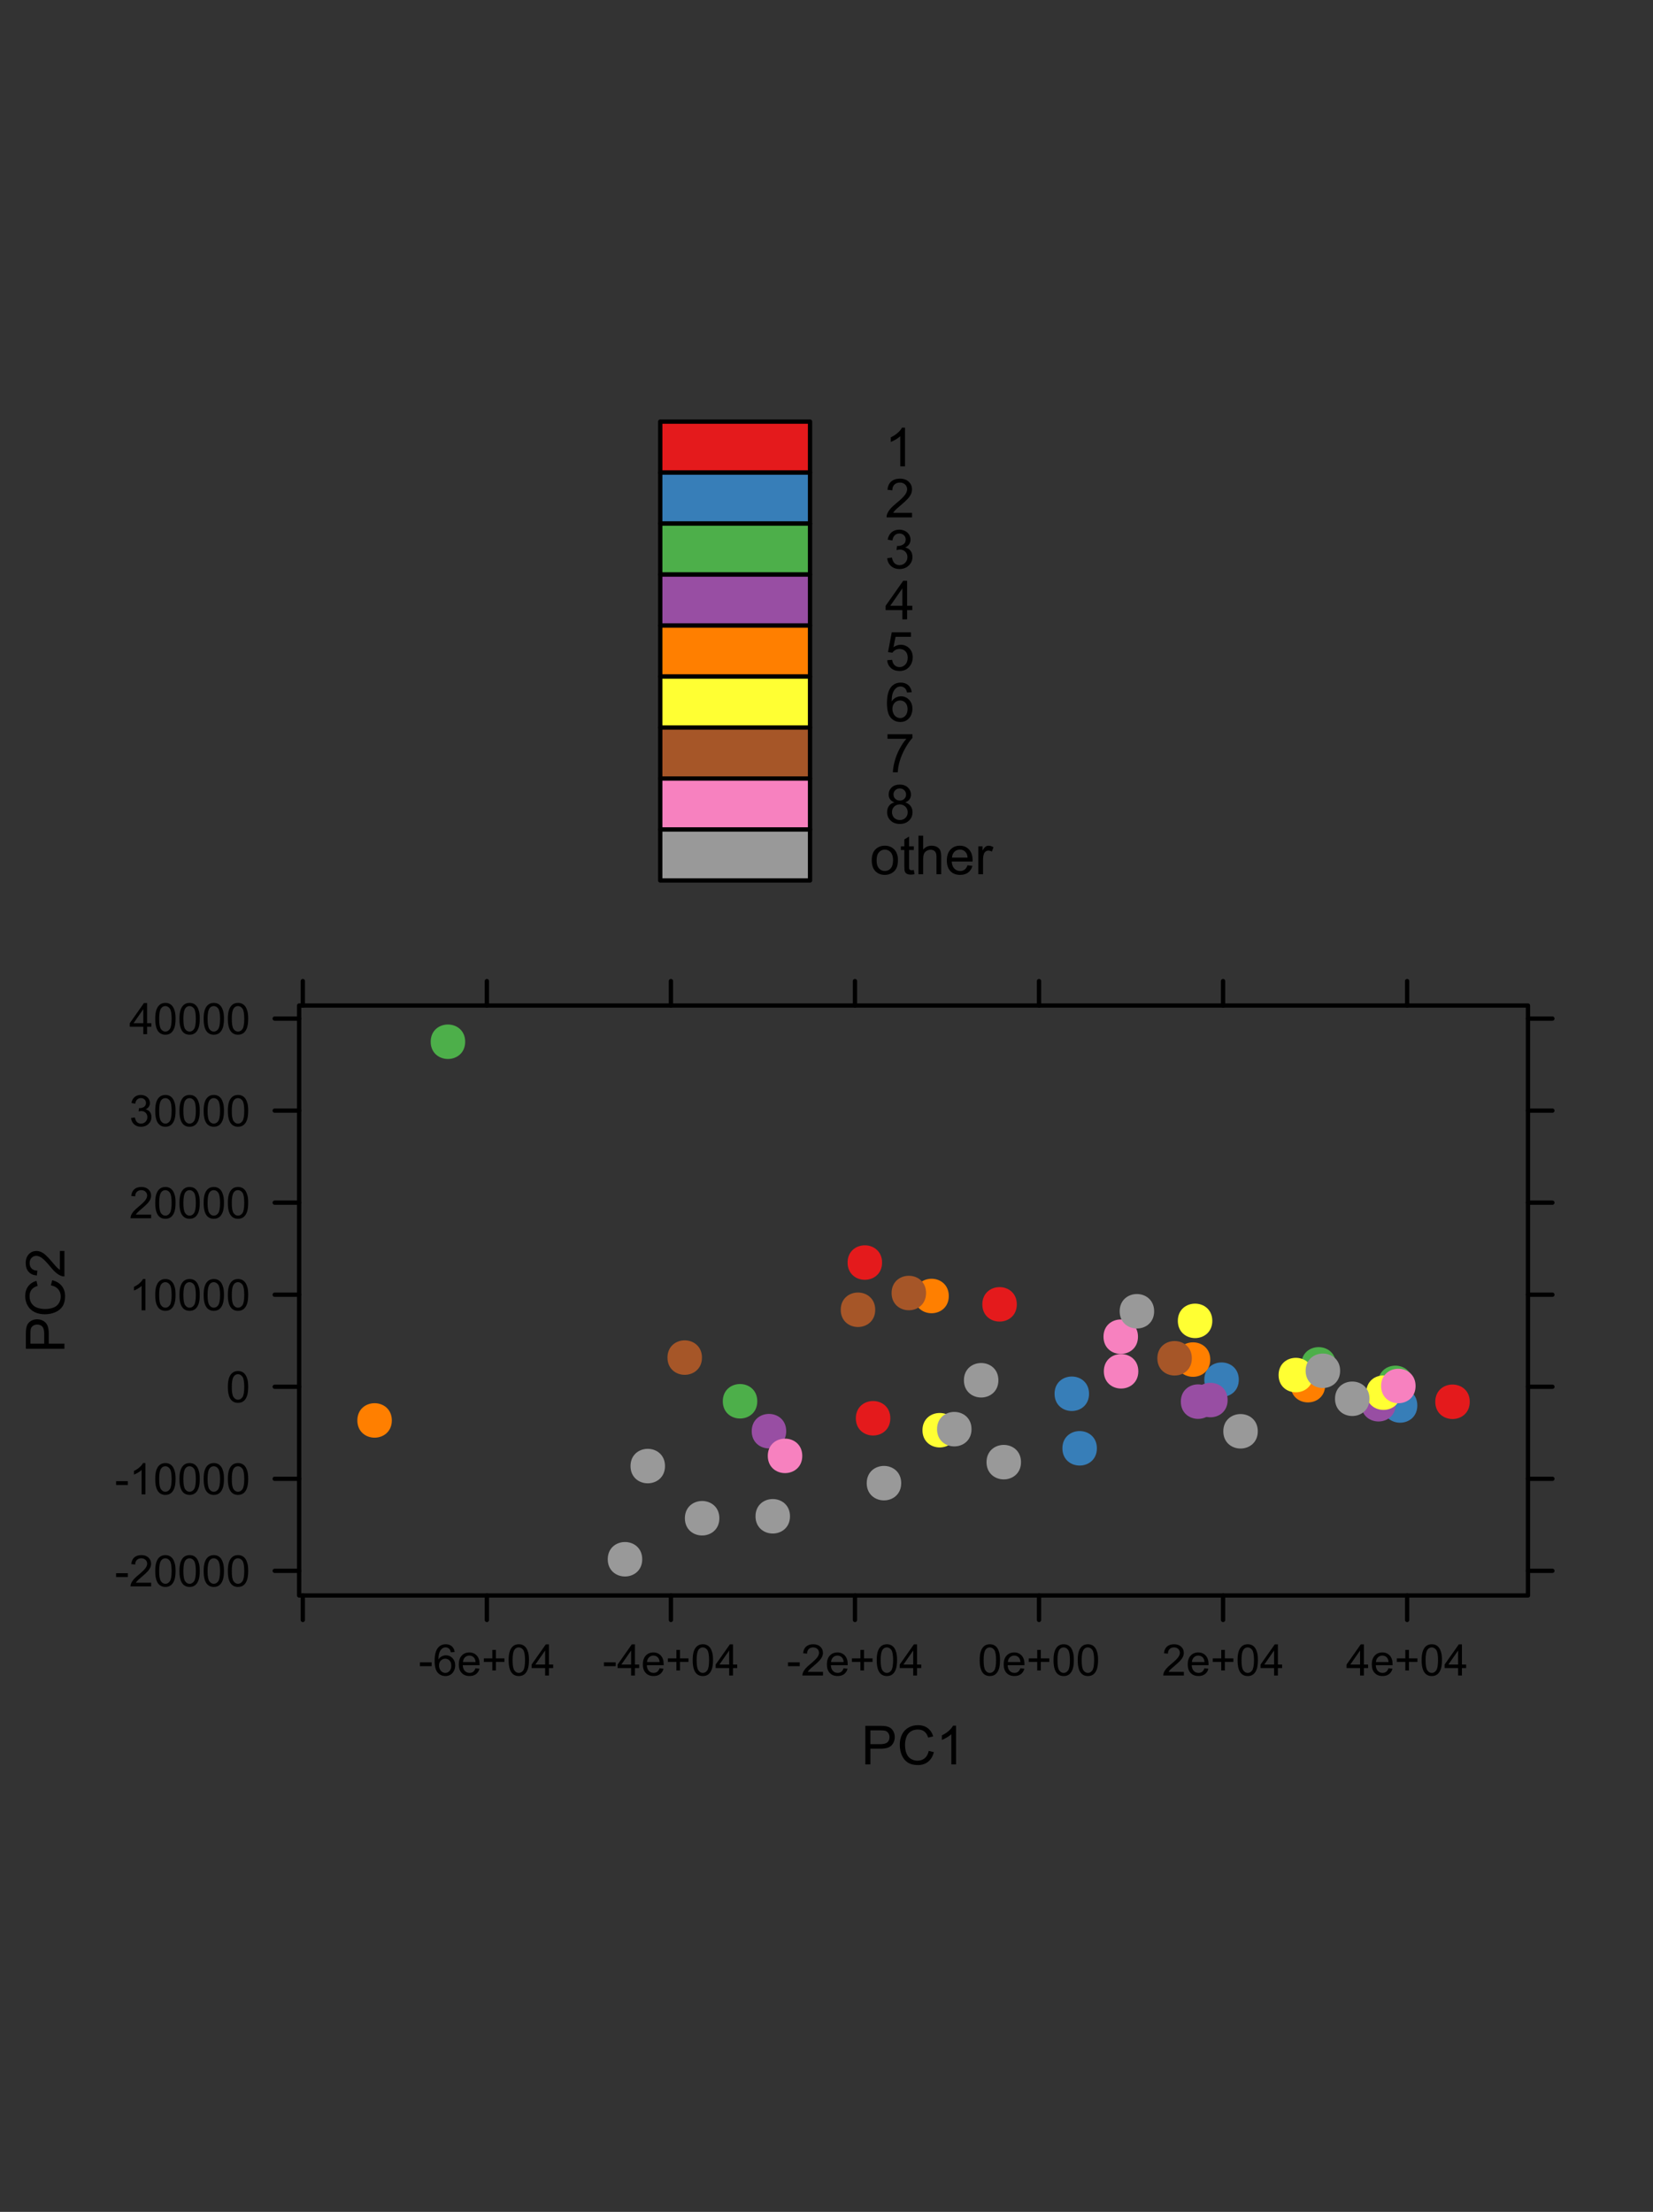 <?xml version="1.0" encoding="UTF-8"?>
<svg xmlns="http://www.w3.org/2000/svg" xmlns:xlink="http://www.w3.org/1999/xlink" width="383.519pt" height="513.119pt" viewBox="0 0 383.519 513.119" version="1.1" id="Fig:pca"><rect x="0" y="0" width="383.519" height="513.119" fill="#333333" stroke="none"/><defs><g><symbol overflow="visible" id="pca-glyph0-0"><path style="stroke:none;" d=""/></symbol><symbol overflow="visible" id="pca-glyph0-1"><path style="stroke:none;" d="M 4.656 0 L 3.559 0 L 3.559 -7 C 3.289 -6.746 2.941 -6.492 2.516 -6.242 C 2.086 -5.988 1.703 -5.801 1.359 -5.676 L 1.359 -6.738 C 1.973 -7.027 2.508 -7.375 2.973 -7.789 C 3.43 -8.195 3.758 -8.594 3.949 -8.984 L 4.656 -8.984 Z M 4.656 0 "/></symbol><symbol overflow="visible" id="pca-glyph0-2"><path style="stroke:none;" d="M 6.293 -1.055 L 6.293 0 L 0.379 0 C 0.367 -0.266 0.41 -0.52 0.508 -0.762 C 0.656 -1.164 0.898 -1.559 1.23 -1.953 C 1.559 -2.34 2.035 -2.793 2.668 -3.309 C 3.637 -4.102 4.293 -4.734 4.637 -5.203 C 4.977 -5.668 5.148 -6.105 5.152 -6.523 C 5.148 -6.957 4.992 -7.324 4.684 -7.625 C 4.371 -7.922 3.969 -8.074 3.469 -8.074 C 2.938 -8.074 2.512 -7.914 2.195 -7.598 C 1.879 -7.277 1.719 -6.84 1.715 -6.281 L 0.586 -6.398 C 0.664 -7.238 0.953 -7.879 1.457 -8.32 C 1.961 -8.762 2.641 -8.98 3.492 -8.984 C 4.348 -8.98 5.023 -8.742 5.527 -8.27 C 6.027 -7.789 6.281 -7.199 6.281 -6.5 C 6.281 -6.141 6.207 -5.789 6.059 -5.445 C 5.91 -5.094 5.664 -4.73 5.328 -4.352 C 4.984 -3.965 4.422 -3.441 3.637 -2.777 C 2.977 -2.223 2.555 -1.844 2.367 -1.648 C 2.18 -1.449 2.023 -1.254 1.906 -1.055 Z M 6.293 -1.055 "/></symbol><symbol overflow="visible" id="pca-glyph0-3"><path style="stroke:none;" d="M 0.523 -2.363 L 1.625 -2.508 C 1.746 -1.883 1.961 -1.434 2.266 -1.16 C 2.566 -0.887 2.938 -0.75 3.375 -0.75 C 3.891 -0.75 4.324 -0.926 4.684 -1.285 C 5.035 -1.641 5.215 -2.086 5.219 -2.617 C 5.215 -3.121 5.051 -3.539 4.723 -3.867 C 4.395 -4.195 3.977 -4.359 3.469 -4.359 C 3.258 -4.359 2.996 -4.316 2.691 -4.234 L 2.812 -5.199 C 2.883 -5.188 2.941 -5.184 2.992 -5.188 C 3.457 -5.184 3.879 -5.309 4.254 -5.555 C 4.629 -5.797 4.816 -6.172 4.816 -6.684 C 4.816 -7.086 4.68 -7.418 4.406 -7.684 C 4.133 -7.945 3.781 -8.078 3.352 -8.082 C 2.922 -8.078 2.562 -7.945 2.281 -7.676 C 1.992 -7.406 1.812 -7.004 1.734 -6.469 L 0.633 -6.664 C 0.766 -7.398 1.07 -7.969 1.551 -8.375 C 2.023 -8.777 2.617 -8.98 3.328 -8.984 C 3.812 -8.98 4.262 -8.875 4.676 -8.668 C 5.086 -8.457 5.398 -8.172 5.617 -7.812 C 5.832 -7.445 5.941 -7.062 5.945 -6.66 C 5.941 -6.27 5.836 -5.918 5.633 -5.602 C 5.422 -5.281 5.117 -5.027 4.711 -4.848 C 5.238 -4.723 5.648 -4.469 5.941 -4.086 C 6.234 -3.695 6.379 -3.215 6.383 -2.645 C 6.379 -1.859 6.094 -1.199 5.527 -0.656 C 4.957 -0.113 4.238 0.156 3.367 0.16 C 2.582 0.156 1.93 -0.074 1.41 -0.543 C 0.891 -1.008 0.594 -1.613 0.523 -2.363 Z M 0.523 -2.363 "/></symbol><symbol overflow="visible" id="pca-glyph0-4"><path style="stroke:none;" d="M 4.039 0 L 4.039 -2.141 L 0.16 -2.141 L 0.16 -3.148 L 4.242 -8.949 L 5.141 -8.949 L 5.141 -3.148 L 6.348 -3.148 L 6.348 -2.141 L 5.141 -2.141 L 5.141 0 Z M 4.039 -3.148 L 4.039 -7.184 L 1.238 -3.148 Z M 4.039 -3.148 "/></symbol><symbol overflow="visible" id="pca-glyph0-5"><path style="stroke:none;" d="M 0.52 -2.344 L 1.672 -2.441 C 1.754 -1.875 1.953 -1.453 2.266 -1.172 C 2.574 -0.891 2.949 -0.75 3.395 -0.75 C 3.918 -0.75 4.367 -0.949 4.734 -1.348 C 5.102 -1.746 5.285 -2.273 5.285 -2.938 C 5.285 -3.559 5.109 -4.055 4.758 -4.418 C 4.406 -4.777 3.945 -4.957 3.375 -4.961 C 3.02 -4.957 2.699 -4.875 2.414 -4.719 C 2.129 -4.555 1.906 -4.348 1.746 -4.094 L 0.715 -4.23 L 1.582 -8.824 L 6.031 -8.824 L 6.031 -7.777 L 2.461 -7.777 L 1.977 -5.371 C 2.508 -5.742 3.074 -5.93 3.668 -5.934 C 4.449 -5.93 5.105 -5.66 5.645 -5.121 C 6.18 -4.578 6.449 -3.883 6.453 -3.035 C 6.449 -2.223 6.215 -1.52 5.742 -0.934 C 5.168 -0.207 4.383 0.152 3.395 0.152 C 2.574 0.152 1.91 -0.074 1.398 -0.531 C 0.883 -0.984 0.59 -1.59 0.52 -2.344 Z M 0.52 -2.344 "/></symbol><symbol overflow="visible" id="pca-glyph0-6"><path style="stroke:none;" d="M 6.219 -6.758 L 5.125 -6.672 C 5.027 -7.098 4.891 -7.41 4.711 -7.609 C 4.414 -7.922 4.047 -8.078 3.613 -8.082 C 3.262 -8.078 2.953 -7.98 2.691 -7.789 C 2.34 -7.531 2.066 -7.164 1.871 -6.684 C 1.668 -6.195 1.566 -5.504 1.562 -4.613 C 1.824 -5.012 2.148 -5.312 2.531 -5.512 C 2.914 -5.703 3.312 -5.801 3.734 -5.805 C 4.465 -5.801 5.09 -5.531 5.605 -4.996 C 6.117 -4.453 6.375 -3.758 6.379 -2.906 C 6.375 -2.344 6.254 -1.82 6.016 -1.34 C 5.77 -0.855 5.438 -0.484 5.016 -0.23 C 4.594 0.027 4.113 0.152 3.578 0.152 C 2.66 0.152 1.914 -0.184 1.336 -0.855 C 0.758 -1.527 0.469 -2.637 0.469 -4.188 C 0.469 -5.914 0.789 -7.172 1.43 -7.961 C 1.984 -8.641 2.734 -8.98 3.68 -8.984 C 4.383 -8.98 4.957 -8.785 5.41 -8.391 C 5.855 -7.996 6.125 -7.449 6.219 -6.758 Z M 1.734 -2.898 C 1.734 -2.52 1.812 -2.156 1.973 -1.812 C 2.133 -1.461 2.359 -1.199 2.648 -1.02 C 2.938 -0.84 3.238 -0.75 3.559 -0.75 C 4.02 -0.75 4.418 -0.938 4.754 -1.312 C 5.082 -1.688 5.25 -2.195 5.254 -2.84 C 5.25 -3.453 5.086 -3.941 4.758 -4.301 C 4.43 -4.656 4.016 -4.832 3.516 -4.836 C 3.016 -4.832 2.594 -4.656 2.25 -4.301 C 1.906 -3.941 1.734 -3.473 1.734 -2.898 Z M 1.734 -2.898 "/></symbol><symbol overflow="visible" id="pca-glyph0-7"><path style="stroke:none;" d="M 0.594 -7.777 L 0.594 -8.832 L 6.383 -8.832 L 6.383 -7.977 C 5.812 -7.367 5.25 -6.562 4.691 -5.559 C 4.129 -4.555 3.695 -3.523 3.395 -2.461 C 3.168 -1.711 3.027 -0.891 2.973 0 L 1.844 0 C 1.855 -0.703 1.992 -1.551 2.258 -2.551 C 2.52 -3.543 2.898 -4.504 3.395 -5.434 C 3.887 -6.355 4.414 -7.137 4.973 -7.777 Z M 0.594 -7.777 "/></symbol><symbol overflow="visible" id="pca-glyph0-8"><path style="stroke:none;" d="M 2.211 -4.852 C 1.75 -5.016 1.414 -5.254 1.195 -5.566 C 0.977 -5.875 0.867 -6.242 0.867 -6.676 C 0.867 -7.324 1.098 -7.871 1.566 -8.316 C 2.031 -8.758 2.656 -8.98 3.438 -8.984 C 4.215 -8.98 4.844 -8.754 5.32 -8.305 C 5.797 -7.848 6.035 -7.297 6.035 -6.648 C 6.035 -6.23 5.926 -5.867 5.707 -5.562 C 5.488 -5.25 5.156 -5.016 4.719 -4.852 C 5.266 -4.672 5.684 -4.383 5.973 -3.984 C 6.254 -3.586 6.398 -3.109 6.402 -2.559 C 6.398 -1.789 6.129 -1.145 5.59 -0.629 C 5.047 -0.105 4.332 0.152 3.453 0.152 C 2.566 0.152 1.855 -0.105 1.316 -0.629 C 0.773 -1.148 0.504 -1.801 0.508 -2.586 C 0.504 -3.164 0.652 -3.652 0.949 -4.051 C 1.242 -4.441 1.66 -4.711 2.211 -4.852 Z M 1.988 -6.715 C 1.984 -6.289 2.121 -5.941 2.398 -5.676 C 2.668 -5.406 3.023 -5.273 3.461 -5.273 C 3.879 -5.273 4.227 -5.406 4.5 -5.672 C 4.77 -5.938 4.902 -6.262 4.906 -6.652 C 4.902 -7.051 4.766 -7.391 4.488 -7.668 C 4.207 -7.941 3.859 -8.078 3.449 -8.082 C 3.027 -8.078 2.68 -7.945 2.402 -7.676 C 2.125 -7.406 1.984 -7.086 1.988 -6.715 Z M 1.637 -2.582 C 1.633 -2.266 1.707 -1.961 1.859 -1.672 C 2.004 -1.375 2.227 -1.148 2.52 -0.992 C 2.812 -0.828 3.129 -0.75 3.469 -0.75 C 3.992 -0.75 4.422 -0.918 4.766 -1.258 C 5.105 -1.594 5.277 -2.023 5.281 -2.547 C 5.277 -3.074 5.102 -3.512 4.75 -3.855 C 4.395 -4.199 3.953 -4.371 3.43 -4.375 C 2.91 -4.371 2.484 -4.199 2.145 -3.863 C 1.805 -3.52 1.633 -3.094 1.637 -2.582 Z M 1.637 -2.582 "/></symbol><symbol overflow="visible" id="pca-glyph0-9"><path style="stroke:none;" d="M 0.414 -3.242 C 0.41 -4.438 0.742 -5.328 1.414 -5.906 C 1.969 -6.387 2.648 -6.625 3.453 -6.629 C 4.344 -6.625 5.074 -6.332 5.641 -5.75 C 6.203 -5.164 6.484 -4.359 6.488 -3.332 C 6.484 -2.496 6.359 -1.84 6.113 -1.363 C 5.859 -0.883 5.496 -0.512 5.02 -0.25 C 4.539 0.016 4.016 0.145 3.453 0.148 C 2.543 0.145 1.812 -0.141 1.254 -0.723 C 0.691 -1.301 0.41 -2.141 0.414 -3.242 Z M 1.543 -3.242 C 1.539 -2.406 1.723 -1.785 2.086 -1.375 C 2.445 -0.961 2.898 -0.754 3.453 -0.758 C 3.996 -0.754 4.453 -0.961 4.816 -1.379 C 5.176 -1.789 5.355 -2.422 5.359 -3.277 C 5.355 -4.074 5.172 -4.684 4.812 -5.098 C 4.445 -5.512 3.992 -5.719 3.453 -5.719 C 2.898 -5.719 2.445 -5.512 2.086 -5.102 C 1.723 -4.688 1.539 -4.066 1.543 -3.242 Z M 1.543 -3.242 "/></symbol><symbol overflow="visible" id="pca-glyph0-10"><path style="stroke:none;" d="M 3.223 -0.984 L 3.383 -0.012 C 3.07 0.051 2.793 0.082 2.551 0.086 C 2.148 0.082 1.84 0.023 1.621 -0.102 C 1.398 -0.227 1.242 -0.395 1.156 -0.602 C 1.062 -0.805 1.02 -1.238 1.023 -1.898 L 1.023 -5.629 L 0.219 -5.629 L 0.219 -6.48 L 1.023 -6.48 L 1.023 -8.086 L 2.117 -8.746 L 2.117 -6.48 L 3.223 -6.48 L 3.223 -5.629 L 2.117 -5.629 L 2.117 -1.836 C 2.113 -1.52 2.133 -1.32 2.176 -1.23 C 2.211 -1.141 2.273 -1.07 2.363 -1.02 C 2.449 -0.965 2.578 -0.938 2.742 -0.941 C 2.859 -0.938 3.02 -0.953 3.223 -0.984 Z M 3.223 -0.984 "/></symbol><symbol overflow="visible" id="pca-glyph0-11"><path style="stroke:none;" d="M 0.824 0 L 0.824 -8.949 L 1.922 -8.949 L 1.922 -5.738 C 2.434 -6.328 3.078 -6.625 3.863 -6.629 C 4.34 -6.625 4.758 -6.531 5.113 -6.344 C 5.465 -6.152 5.719 -5.891 5.871 -5.559 C 6.023 -5.223 6.098 -4.738 6.102 -4.109 L 6.102 0 L 5.004 0 L 5.004 -4.109 C 5.004 -4.652 4.883 -5.051 4.645 -5.305 C 4.406 -5.555 4.07 -5.684 3.637 -5.684 C 3.309 -5.684 3.004 -5.598 2.719 -5.43 C 2.43 -5.258 2.223 -5.027 2.105 -4.742 C 1.98 -4.449 1.922 -4.051 1.922 -3.547 L 1.922 0 Z M 0.824 0 "/></symbol><symbol overflow="visible" id="pca-glyph0-12"><path style="stroke:none;" d="M 5.262 -2.086 L 6.398 -1.945 C 6.219 -1.281 5.887 -0.766 5.402 -0.402 C 4.918 -0.035 4.297 0.145 3.547 0.148 C 2.594 0.145 1.844 -0.145 1.289 -0.727 C 0.734 -1.312 0.457 -2.133 0.457 -3.188 C 0.457 -4.273 0.734 -5.117 1.297 -5.723 C 1.855 -6.324 2.586 -6.625 3.484 -6.629 C 4.348 -6.625 5.055 -6.332 5.609 -5.742 C 6.156 -5.152 6.434 -4.32 6.434 -3.254 C 6.434 -3.184 6.43 -3.086 6.426 -2.961 L 1.594 -2.961 C 1.633 -2.242 1.832 -1.699 2.195 -1.324 C 2.559 -0.945 3.012 -0.754 3.551 -0.758 C 3.953 -0.754 4.297 -0.859 4.582 -1.074 C 4.867 -1.281 5.094 -1.621 5.262 -2.086 Z M 1.652 -3.863 L 5.273 -3.863 C 5.223 -4.402 5.082 -4.812 4.859 -5.09 C 4.504 -5.512 4.051 -5.723 3.496 -5.727 C 2.992 -5.723 2.57 -5.555 2.227 -5.219 C 1.883 -4.879 1.691 -4.426 1.652 -3.863 Z M 1.652 -3.863 "/></symbol><symbol overflow="visible" id="pca-glyph0-13"><path style="stroke:none;" d="M 0.812 0 L 0.812 -6.48 L 1.801 -6.48 L 1.801 -5.5 C 2.051 -5.957 2.285 -6.258 2.5 -6.406 C 2.711 -6.551 2.945 -6.625 3.203 -6.629 C 3.57 -6.625 3.945 -6.508 4.332 -6.273 L 3.953 -5.254 C 3.684 -5.41 3.414 -5.488 3.148 -5.492 C 2.906 -5.488 2.691 -5.418 2.5 -5.273 C 2.309 -5.129 2.172 -4.93 2.094 -4.676 C 1.969 -4.285 1.91 -3.855 1.91 -3.395 L 1.91 0 Z M 0.812 0 "/></symbol><symbol overflow="visible" id="pca-glyph0-14"><path style="stroke:none;" d="M 0.965 0 L 0.965 -8.949 L 4.34 -8.949 C 4.93 -8.945 5.383 -8.918 5.699 -8.863 C 6.137 -8.789 6.504 -8.648 6.805 -8.445 C 7.098 -8.234 7.336 -7.945 7.52 -7.578 C 7.699 -7.203 7.793 -6.797 7.793 -6.359 C 7.793 -5.594 7.551 -4.949 7.066 -4.426 C 6.582 -3.895 5.707 -3.633 4.445 -3.637 L 2.148 -3.637 L 2.148 0 Z M 2.148 -4.695 L 4.461 -4.695 C 5.223 -4.691 5.766 -4.836 6.09 -5.121 C 6.41 -5.402 6.574 -5.801 6.574 -6.324 C 6.574 -6.691 6.477 -7.012 6.289 -7.281 C 6.098 -7.547 5.852 -7.723 5.543 -7.812 C 5.34 -7.859 4.969 -7.887 4.438 -7.891 L 2.148 -7.891 Z M 2.148 -4.695 "/></symbol><symbol overflow="visible" id="pca-glyph0-15"><path style="stroke:none;" d="M 7.348 -3.137 L 8.531 -2.84 C 8.281 -1.863 7.832 -1.121 7.191 -0.613 C 6.543 -0.102 5.758 0.152 4.828 0.152 C 3.863 0.152 3.078 -0.043 2.477 -0.434 C 1.871 -0.824 1.41 -1.391 1.094 -2.141 C 0.777 -2.883 0.621 -3.684 0.621 -4.539 C 0.621 -5.469 0.797 -6.281 1.156 -6.977 C 1.508 -7.668 2.016 -8.195 2.676 -8.559 C 3.332 -8.918 4.055 -9.098 4.848 -9.102 C 5.738 -9.098 6.492 -8.871 7.102 -8.418 C 7.711 -7.961 8.137 -7.32 8.379 -6.492 L 7.215 -6.219 C 7.004 -6.867 6.703 -7.344 6.309 -7.641 C 5.914 -7.938 5.418 -8.086 4.82 -8.086 C 4.129 -8.086 3.555 -7.918 3.098 -7.59 C 2.633 -7.258 2.309 -6.816 2.125 -6.266 C 1.934 -5.707 1.84 -5.137 1.844 -4.547 C 1.84 -3.785 1.949 -3.121 2.176 -2.555 C 2.395 -1.984 2.742 -1.559 3.211 -1.281 C 3.68 -0.996 4.184 -0.855 4.73 -0.859 C 5.391 -0.855 5.953 -1.047 6.414 -1.434 C 6.871 -1.812 7.184 -2.379 7.348 -3.137 Z M 7.348 -3.137 "/></symbol><symbol overflow="visible" id="pca-glyph1-0"><path style="stroke:none;" d="M 0 -0.965 L -8.949 -0.965 L -8.949 -4.34 C -8.945 -4.93 -8.918 -5.383 -8.863 -5.699 C -8.789 -6.137 -8.648 -6.504 -8.445 -6.805 C -8.234 -7.098 -7.945 -7.336 -7.578 -7.52 C -7.203 -7.699 -6.797 -7.793 -6.359 -7.793 C -5.594 -7.793 -4.949 -7.551 -4.426 -7.066 C -3.895 -6.582 -3.633 -5.707 -3.637 -4.445 L -3.637 -2.148 L 0 -2.148 Z M -4.695 -2.148 L -4.695 -4.461 C -4.691 -5.223 -4.836 -5.766 -5.121 -6.09 C -5.402 -6.41 -5.801 -6.574 -6.324 -6.574 C -6.691 -6.574 -7.012 -6.477 -7.281 -6.289 C -7.547 -6.098 -7.723 -5.852 -7.812 -5.543 C -7.859 -5.34 -7.887 -4.969 -7.891 -4.438 L -7.891 -2.148 Z M -4.695 -2.148 "/></symbol><symbol overflow="visible" id="pca-glyph1-1"><path style="stroke:none;" d="M -3.137 -7.348 L -2.84 -8.531 C -1.863 -8.281 -1.121 -7.832 -0.613 -7.191 C -0.102 -6.543 0.152 -5.758 0.152 -4.828 C 0.152 -3.863 -0.043 -3.078 -0.434 -2.477 C -0.824 -1.871 -1.391 -1.41 -2.141 -1.094 C -2.883 -0.777 -3.684 -0.621 -4.539 -0.621 C -5.469 -0.621 -6.281 -0.797 -6.977 -1.156 C -7.668 -1.508 -8.195 -2.016 -8.559 -2.676 C -8.918 -3.332 -9.098 -4.055 -9.102 -4.848 C -9.098 -5.738 -8.871 -6.492 -8.418 -7.102 C -7.961 -7.711 -7.32 -8.137 -6.492 -8.379 L -6.219 -7.215 C -6.867 -7.004 -7.344 -6.703 -7.641 -6.309 C -7.938 -5.914 -8.086 -5.418 -8.086 -4.82 C -8.086 -4.129 -7.918 -3.555 -7.59 -3.098 C -7.258 -2.633 -6.816 -2.309 -6.266 -2.125 C -5.707 -1.934 -5.137 -1.84 -4.547 -1.844 C -3.785 -1.84 -3.121 -1.949 -2.555 -2.176 C -1.984 -2.395 -1.559 -2.742 -1.281 -3.211 C -0.996 -3.68 -0.855 -4.184 -0.859 -4.73 C -0.855 -5.391 -1.047 -5.953 -1.434 -6.414 C -1.812 -6.871 -2.379 -7.184 -3.137 -7.348 Z M -3.137 -7.348 "/></symbol><symbol overflow="visible" id="pca-glyph1-2"><path style="stroke:none;" d="M -1.055 -6.293 L 0 -6.293 L 0 -0.379 C -0.266 -0.367 -0.52 -0.41 -0.762 -0.508 C -1.164 -0.656 -1.559 -0.898 -1.953 -1.23 C -2.34 -1.559 -2.793 -2.035 -3.309 -2.668 C -4.102 -3.637 -4.734 -4.293 -5.203 -4.637 C -5.668 -4.977 -6.105 -5.148 -6.523 -5.152 C -6.957 -5.148 -7.324 -4.992 -7.625 -4.684 C -7.922 -4.371 -8.074 -3.969 -8.074 -3.469 C -8.074 -2.938 -7.914 -2.512 -7.598 -2.195 C -7.277 -1.879 -6.84 -1.719 -6.281 -1.715 L -6.398 -0.586 C -7.238 -0.664 -7.879 -0.953 -8.32 -1.457 C -8.762 -1.961 -8.98 -2.641 -8.984 -3.492 C -8.98 -4.348 -8.742 -5.023 -8.27 -5.527 C -7.789 -6.027 -7.199 -6.281 -6.5 -6.281 C -6.141 -6.281 -5.789 -6.207 -5.445 -6.059 C -5.094 -5.91 -4.73 -5.664 -4.352 -5.328 C -3.965 -4.984 -3.441 -4.422 -2.777 -3.637 C -2.223 -2.977 -1.844 -2.555 -1.648 -2.367 C -1.449 -2.18 -1.254 -2.023 -1.055 -1.906 Z M -1.055 -6.293 "/></symbol><symbol overflow="visible" id="pca-glyph2-0"><path style="stroke:none;" d="M 0.32 -2.172 L 0.32 -3.062 L 3.047 -3.062 L 3.047 -2.172 Z M 0.32 -2.172 "/></symbol><symbol overflow="visible" id="pca-glyph2-1"><path style="stroke:none;" d="M 5.086 -0.852 L 5.086 0 L 0.305 0 C 0.297 -0.211 0.332 -0.414 0.41 -0.617 C 0.531 -0.938 0.723 -1.258 0.992 -1.578 C 1.258 -1.891 1.648 -2.258 2.156 -2.672 C 2.938 -3.316 3.465 -3.824 3.746 -4.203 C 4.02 -4.578 4.16 -4.938 4.164 -5.273 C 4.16 -5.625 4.035 -5.918 3.785 -6.16 C 3.531 -6.398 3.203 -6.52 2.801 -6.523 C 2.371 -6.52 2.027 -6.391 1.773 -6.137 C 1.516 -5.879 1.387 -5.527 1.387 -5.074 L 0.473 -5.168 C 0.531 -5.848 0.766 -6.363 1.176 -6.723 C 1.582 -7.074 2.129 -7.254 2.82 -7.258 C 3.512 -7.254 4.062 -7.062 4.469 -6.68 C 4.871 -6.297 5.074 -5.82 5.074 -5.254 C 5.074 -4.961 5.012 -4.676 4.895 -4.398 C 4.773 -4.117 4.578 -3.824 4.305 -3.516 C 4.027 -3.203 3.57 -2.777 2.938 -2.242 C 2.402 -1.793 2.062 -1.488 1.914 -1.332 C 1.762 -1.168 1.637 -1.008 1.539 -0.852 Z M 5.086 -0.852 "/></symbol><symbol overflow="visible" id="pca-glyph2-2"><path style="stroke:none;" d="M 0.418 -3.566 C 0.414 -4.418 0.504 -5.105 0.68 -5.629 C 0.855 -6.148 1.117 -6.551 1.465 -6.832 C 1.812 -7.113 2.25 -7.254 2.777 -7.258 C 3.164 -7.254 3.504 -7.176 3.797 -7.023 C 4.086 -6.863 4.324 -6.637 4.52 -6.348 C 4.707 -6.051 4.859 -5.695 4.969 -5.273 C 5.078 -4.852 5.133 -4.281 5.133 -3.566 C 5.133 -2.715 5.043 -2.031 4.871 -1.512 C 4.691 -0.988 4.434 -0.582 4.09 -0.301 C 3.742 -0.016 3.305 0.121 2.777 0.125 C 2.078 0.121 1.527 -0.125 1.133 -0.625 C 0.652 -1.223 0.414 -2.203 0.418 -3.566 Z M 1.332 -3.566 C 1.328 -2.375 1.469 -1.586 1.746 -1.195 C 2.023 -0.801 2.367 -0.602 2.777 -0.605 C 3.184 -0.602 3.523 -0.801 3.805 -1.195 C 4.078 -1.59 4.219 -2.379 4.223 -3.566 C 4.219 -4.754 4.078 -5.543 3.805 -5.938 C 3.523 -6.324 3.18 -6.52 2.766 -6.523 C 2.359 -6.52 2.031 -6.348 1.789 -6.008 C 1.48 -5.562 1.328 -4.75 1.332 -3.566 Z M 1.332 -3.566 "/></symbol><symbol overflow="visible" id="pca-glyph2-3"><path style="stroke:none;" d="M 3.762 0 L 2.875 0 L 2.875 -5.656 C 2.66 -5.449 2.379 -5.246 2.035 -5.043 C 1.684 -4.836 1.375 -4.684 1.102 -4.586 L 1.102 -5.445 C 1.594 -5.672 2.027 -5.953 2.402 -6.289 C 2.773 -6.617 3.035 -6.941 3.191 -7.258 L 3.762 -7.258 Z M 3.762 0 "/></symbol><symbol overflow="visible" id="pca-glyph2-4"><path style="stroke:none;" d="M 0.426 -1.91 L 1.312 -2.027 C 1.414 -1.523 1.586 -1.16 1.832 -0.938 C 2.074 -0.715 2.371 -0.602 2.727 -0.605 C 3.141 -0.602 3.492 -0.746 3.781 -1.039 C 4.066 -1.324 4.211 -1.684 4.215 -2.117 C 4.211 -2.52 4.078 -2.855 3.816 -3.121 C 3.547 -3.383 3.211 -3.516 2.801 -3.52 C 2.633 -3.516 2.422 -3.484 2.176 -3.422 L 2.273 -4.203 C 2.332 -4.191 2.379 -4.188 2.418 -4.191 C 2.793 -4.188 3.133 -4.289 3.438 -4.488 C 3.738 -4.684 3.891 -4.984 3.891 -5.398 C 3.891 -5.719 3.777 -5.988 3.559 -6.207 C 3.336 -6.418 3.055 -6.527 2.707 -6.531 C 2.363 -6.527 2.074 -6.418 1.844 -6.203 C 1.613 -5.984 1.465 -5.66 1.402 -5.227 L 0.512 -5.387 C 0.617 -5.977 0.863 -6.438 1.25 -6.766 C 1.633 -7.09 2.113 -7.254 2.688 -7.258 C 3.082 -7.254 3.445 -7.168 3.777 -7.004 C 4.109 -6.832 4.363 -6.602 4.539 -6.312 C 4.715 -6.016 4.805 -5.707 4.805 -5.379 C 4.805 -5.066 4.719 -4.781 4.551 -4.523 C 4.383 -4.266 4.137 -4.062 3.809 -3.914 C 4.234 -3.816 4.566 -3.609 4.805 -3.301 C 5.039 -2.988 5.156 -2.602 5.16 -2.137 C 5.156 -1.5 4.926 -0.965 4.469 -0.527 C 4.004 -0.09 3.422 0.129 2.723 0.129 C 2.086 0.129 1.559 -0.059 1.141 -0.438 C 0.719 -0.816 0.48 -1.309 0.426 -1.91 Z M 0.426 -1.91 "/></symbol><symbol overflow="visible" id="pca-glyph2-5"><path style="stroke:none;" d="M 3.266 0 L 3.266 -1.73 L 0.129 -1.73 L 0.129 -2.543 L 3.426 -7.23 L 4.152 -7.23 L 4.152 -2.543 L 5.129 -2.543 L 5.129 -1.73 L 4.152 -1.73 L 4.152 0 Z M 3.266 -2.543 L 3.266 -5.805 L 1 -2.543 Z M 3.266 -2.543 "/></symbol><symbol overflow="visible" id="pca-glyph2-6"><path style="stroke:none;" d="M 5.023 -5.461 L 4.141 -5.391 C 4.059 -5.738 3.949 -5.988 3.809 -6.148 C 3.566 -6.398 3.27 -6.527 2.918 -6.531 C 2.637 -6.527 2.387 -6.449 2.176 -6.293 C 1.891 -6.09 1.672 -5.789 1.512 -5.398 C 1.352 -5.004 1.266 -4.449 1.262 -3.727 C 1.473 -4.051 1.734 -4.293 2.047 -4.453 C 2.352 -4.609 2.676 -4.688 3.02 -4.691 C 3.605 -4.688 4.109 -4.469 4.527 -4.035 C 4.941 -3.598 5.148 -3.035 5.152 -2.348 C 5.148 -1.891 5.051 -1.469 4.859 -1.082 C 4.66 -0.691 4.391 -0.395 4.051 -0.188 C 3.707 0.02 3.32 0.121 2.891 0.125 C 2.148 0.121 1.547 -0.148 1.078 -0.691 C 0.609 -1.234 0.375 -2.129 0.379 -3.383 C 0.375 -4.777 0.633 -5.793 1.152 -6.43 C 1.602 -6.977 2.207 -7.254 2.973 -7.258 C 3.539 -7.254 4.008 -7.094 4.371 -6.777 C 4.734 -6.457 4.949 -6.02 5.023 -5.461 Z M 1.402 -2.344 C 1.398 -2.035 1.465 -1.742 1.594 -1.465 C 1.723 -1.184 1.902 -0.969 2.141 -0.824 C 2.371 -0.676 2.617 -0.602 2.875 -0.605 C 3.246 -0.602 3.566 -0.754 3.84 -1.059 C 4.105 -1.359 4.242 -1.77 4.246 -2.293 C 4.242 -2.789 4.109 -3.184 3.844 -3.473 C 3.578 -3.758 3.242 -3.902 2.84 -3.906 C 2.438 -3.902 2.098 -3.758 1.82 -3.473 C 1.539 -3.184 1.398 -2.809 1.402 -2.344 Z M 1.402 -2.344 "/></symbol><symbol overflow="visible" id="pca-glyph2-7"><path style="stroke:none;" d="M 4.25 -1.688 L 5.168 -1.574 C 5.023 -1.035 4.754 -0.617 4.363 -0.324 C 3.969 -0.027 3.469 0.117 2.867 0.117 C 2.094 0.117 1.488 -0.117 1.043 -0.59 C 0.594 -1.059 0.367 -1.719 0.371 -2.574 C 0.367 -3.449 0.594 -4.133 1.051 -4.625 C 1.5 -5.109 2.09 -5.355 2.816 -5.355 C 3.516 -5.355 4.086 -5.117 4.531 -4.641 C 4.973 -4.164 5.195 -3.492 5.199 -2.629 C 5.195 -2.574 5.195 -2.496 5.191 -2.391 L 1.289 -2.391 C 1.32 -1.812 1.48 -1.371 1.773 -1.07 C 2.066 -0.762 2.434 -0.609 2.871 -0.613 C 3.195 -0.609 3.473 -0.695 3.703 -0.867 C 3.934 -1.039 4.113 -1.312 4.25 -1.688 Z M 1.336 -3.121 L 4.262 -3.121 C 4.219 -3.559 4.109 -3.891 3.926 -4.113 C 3.641 -4.453 3.273 -4.621 2.824 -4.625 C 2.418 -4.621 2.074 -4.484 1.797 -4.215 C 1.52 -3.941 1.367 -3.578 1.336 -3.121 Z M 1.336 -3.121 "/></symbol><symbol overflow="visible" id="pca-glyph2-8"><path style="stroke:none;" d="M 2.531 -1.168 L 2.531 -3.152 L 0.562 -3.152 L 0.562 -3.98 L 2.531 -3.98 L 2.531 -5.949 L 3.367 -5.949 L 3.367 -3.98 L 5.336 -3.98 L 5.336 -3.152 L 3.367 -3.152 L 3.367 -1.168 Z M 2.531 -1.168 "/></symbol></g><clipPath id="pca-clip1"><path d="M 69.406 233.266 L 355.512 233.266 L 355.512 371.125 L 69.406 371.125 Z M 69.406 233.266 "/></clipPath></defs><g id="surface41"><path style="fill-rule:nonzero;fill:rgb(89.412%,10.196%,10.98%);fill-opacity:1;stroke-width:1;stroke-linecap:round;stroke-linejoin:round;stroke:rgb(0%,0%,0%);stroke-opacity:1;stroke-miterlimit:10;" d="M 153.184 97.809 L 187.941 97.809 L 187.941 109.637 L 153.184 109.637 Z M 153.184 97.809 "/><path style="fill-rule:nonzero;fill:rgb(21.569%,49.412%,72.157%);fill-opacity:1;stroke-width:1;stroke-linecap:round;stroke-linejoin:round;stroke:rgb(0%,0%,0%);stroke-opacity:1;stroke-miterlimit:10;" d="M 153.184 109.637 L 187.941 109.637 L 187.941 121.465 L 153.184 121.465 Z M 153.184 109.637 "/><path style="fill-rule:nonzero;fill:rgb(30.196%,68.627%,29.02%);fill-opacity:1;stroke-width:1;stroke-linecap:round;stroke-linejoin:round;stroke:rgb(0%,0%,0%);stroke-opacity:1;stroke-miterlimit:10;" d="M 153.184 121.465 L 187.941 121.465 L 187.941 133.293 L 153.184 133.293 Z M 153.184 121.465 "/><path style="fill-rule:nonzero;fill:rgb(59.608%,30.588%,63.922%);fill-opacity:1;stroke-width:1;stroke-linecap:round;stroke-linejoin:round;stroke:rgb(0%,0%,0%);stroke-opacity:1;stroke-miterlimit:10;" d="M 153.184 133.293 L 187.941 133.293 L 187.941 145.121 L 153.184 145.121 Z M 153.184 133.293 "/><path style="fill-rule:nonzero;fill:rgb(100%,49.804%,0%);fill-opacity:1;stroke-width:1;stroke-linecap:round;stroke-linejoin:round;stroke:rgb(0%,0%,0%);stroke-opacity:1;stroke-miterlimit:10;" d="M 153.184 145.121 L 187.941 145.121 L 187.941 156.949 L 153.184 156.949 Z M 153.184 145.121 "/><path style="fill-rule:nonzero;fill:rgb(100%,100%,20%);fill-opacity:1;stroke-width:1;stroke-linecap:round;stroke-linejoin:round;stroke:rgb(0%,0%,0%);stroke-opacity:1;stroke-miterlimit:10;" d="M 153.184 156.945 L 187.941 156.945 L 187.941 168.773 L 153.184 168.773 Z M 153.184 156.945 "/><path style="fill-rule:nonzero;fill:rgb(65.098%,33.725%,15.686%);fill-opacity:1;stroke-width:1;stroke-linecap:round;stroke-linejoin:round;stroke:rgb(0%,0%,0%);stroke-opacity:1;stroke-miterlimit:10;" d="M 153.184 168.773 L 187.941 168.773 L 187.941 180.602 L 153.184 180.602 Z M 153.184 168.773 "/><path style="fill-rule:nonzero;fill:rgb(96.863%,50.588%,74.902%);fill-opacity:1;stroke-width:1;stroke-linecap:round;stroke-linejoin:round;stroke:rgb(0%,0%,0%);stroke-opacity:1;stroke-miterlimit:10;" d="M 153.184 180.602 L 187.941 180.602 L 187.941 192.43 L 153.184 192.43 Z M 153.184 180.602 "/><path style="fill-rule:nonzero;fill:rgb(60%,60%,60%);fill-opacity:1;stroke-width:1;stroke-linecap:round;stroke-linejoin:round;stroke:rgb(0%,0%,0%);stroke-opacity:1;stroke-miterlimit:10;" d="M 153.184 192.43 L 187.941 192.43 L 187.941 204.258 L 153.184 204.258 Z M 153.184 192.43 "/><g style="fill:rgb(0%,0%,0%);fill-opacity:1;"><use xlink:href="#pca-glyph0-0" x="201.844" y="108.195"/><use xlink:href="#pca-glyph0-1" x="205.317" y="108.195"/></g><g style="fill:rgb(0%,0%,0%);fill-opacity:1;"><use xlink:href="#pca-glyph0-0" x="201.844" y="120.023"/><use xlink:href="#pca-glyph0-2" x="205.317" y="120.023"/></g><g style="fill:rgb(0%,0%,0%);fill-opacity:1;"><use xlink:href="#pca-glyph0-0" x="201.844" y="131.852"/><use xlink:href="#pca-glyph0-3" x="205.317" y="131.852"/></g><g style="fill:rgb(0%,0%,0%);fill-opacity:1;"><use xlink:href="#pca-glyph0-0" x="201.844" y="143.68"/><use xlink:href="#pca-glyph0-4" x="205.317" y="143.68"/></g><g style="fill:rgb(0%,0%,0%);fill-opacity:1;"><use xlink:href="#pca-glyph0-0" x="201.844" y="155.508"/><use xlink:href="#pca-glyph0-5" x="205.317" y="155.508"/></g><g style="fill:rgb(0%,0%,0%);fill-opacity:1;"><use xlink:href="#pca-glyph0-0" x="201.844" y="167.336"/><use xlink:href="#pca-glyph0-6" x="205.317" y="167.336"/></g><g style="fill:rgb(0%,0%,0%);fill-opacity:1;"><use xlink:href="#pca-glyph0-0" x="201.844" y="179.164"/><use xlink:href="#pca-glyph0-7" x="205.317" y="179.164"/></g><g style="fill:rgb(0%,0%,0%);fill-opacity:1;"><use xlink:href="#pca-glyph0-0" x="201.844" y="190.988"/><use xlink:href="#pca-glyph0-8" x="205.317" y="190.988"/></g><g style="fill:rgb(0%,0%,0%);fill-opacity:1;"><use xlink:href="#pca-glyph0-9" x="201.844" y="202.816"/><use xlink:href="#pca-glyph0-10" x="208.796" y="202.816"/><use xlink:href="#pca-glyph0-11" x="212.269" y="202.816"/><use xlink:href="#pca-glyph0-12" x="219.22" y="202.816"/><use xlink:href="#pca-glyph0-13" x="226.172" y="202.816"/></g><g style="fill:rgb(0%,0%,0%);fill-opacity:1;"><use xlink:href="#pca-glyph0-14" x="199.801" y="409.312"/><use xlink:href="#pca-glyph0-15" x="208.138" y="409.312"/><use xlink:href="#pca-glyph0-1" x="217.165" y="409.312"/></g><g style="fill:rgb(0%,0%,0%);fill-opacity:1;"><use xlink:href="#pca-glyph1-0" x="14.949" y="313.852"/><use xlink:href="#pca-glyph1-1" x="14.949" y="305.514"/><use xlink:href="#pca-glyph1-2" x="14.949" y="296.487"/></g><path style="fill:none;stroke-width:1;stroke-linecap:round;stroke-linejoin:round;stroke:rgb(0%,0%,0%);stroke-opacity:1;stroke-miterlimit:10;" d="M 70.258 233.266 L 70.258 227.598 "/><path style="fill:none;stroke-width:1;stroke-linecap:round;stroke-linejoin:round;stroke:rgb(0%,0%,0%);stroke-opacity:1;stroke-miterlimit:10;" d="M 112.961 233.266 L 112.961 227.598 "/><path style="fill:none;stroke-width:1;stroke-linecap:round;stroke-linejoin:round;stroke:rgb(0%,0%,0%);stroke-opacity:1;stroke-miterlimit:10;" d="M 155.664 233.266 L 155.664 227.598 "/><path style="fill:none;stroke-width:1;stroke-linecap:round;stroke-linejoin:round;stroke:rgb(0%,0%,0%);stroke-opacity:1;stroke-miterlimit:10;" d="M 198.363 233.266 L 198.363 227.598 "/><path style="fill:none;stroke-width:1;stroke-linecap:round;stroke-linejoin:round;stroke:rgb(0%,0%,0%);stroke-opacity:1;stroke-miterlimit:10;" d="M 241.066 233.266 L 241.066 227.598 "/><path style="fill:none;stroke-width:1;stroke-linecap:round;stroke-linejoin:round;stroke:rgb(0%,0%,0%);stroke-opacity:1;stroke-miterlimit:10;" d="M 283.77 233.266 L 283.77 227.598 "/><path style="fill:none;stroke-width:1;stroke-linecap:round;stroke-linejoin:round;stroke:rgb(0%,0%,0%);stroke-opacity:1;stroke-miterlimit:10;" d="M 326.473 233.266 L 326.473 227.598 "/><path style="fill:none;stroke-width:1;stroke-linecap:round;stroke-linejoin:round;stroke:rgb(0%,0%,0%);stroke-opacity:1;stroke-miterlimit:10;" d="M 69.406 364.406 L 63.734 364.406 "/><path style="fill:none;stroke-width:1;stroke-linecap:round;stroke-linejoin:round;stroke:rgb(0%,0%,0%);stroke-opacity:1;stroke-miterlimit:10;" d="M 69.406 343.055 L 63.734 343.055 "/><path style="fill:none;stroke-width:1;stroke-linecap:round;stroke-linejoin:round;stroke:rgb(0%,0%,0%);stroke-opacity:1;stroke-miterlimit:10;" d="M 69.406 321.703 L 63.734 321.703 "/><path style="fill:none;stroke-width:1;stroke-linecap:round;stroke-linejoin:round;stroke:rgb(0%,0%,0%);stroke-opacity:1;stroke-miterlimit:10;" d="M 69.406 300.352 L 63.734 300.352 "/><path style="fill:none;stroke-width:1;stroke-linecap:round;stroke-linejoin:round;stroke:rgb(0%,0%,0%);stroke-opacity:1;stroke-miterlimit:10;" d="M 69.406 279 L 63.734 279 "/><path style="fill:none;stroke-width:1;stroke-linecap:round;stroke-linejoin:round;stroke:rgb(0%,0%,0%);stroke-opacity:1;stroke-miterlimit:10;" d="M 69.406 257.648 L 63.734 257.648 "/><path style="fill:none;stroke-width:1;stroke-linecap:round;stroke-linejoin:round;stroke:rgb(0%,0%,0%);stroke-opacity:1;stroke-miterlimit:10;" d="M 69.406 236.297 L 63.734 236.297 "/><g style="fill:rgb(0%,0%,0%);fill-opacity:1;"><use xlink:href="#pca-glyph2-0" x="26.617" y="368.02"/><use xlink:href="#pca-glyph2-1" x="29.981" y="368.02"/><use xlink:href="#pca-glyph2-2" x="35.598" y="368.02"/><use xlink:href="#pca-glyph2-2" x="41.215" y="368.02"/><use xlink:href="#pca-glyph2-2" x="46.832" y="368.02"/><use xlink:href="#pca-glyph2-2" x="52.449" y="368.02"/></g><g style="fill:rgb(0%,0%,0%);fill-opacity:1;"><use xlink:href="#pca-glyph2-0" x="26.617" y="346.668"/><use xlink:href="#pca-glyph2-3" x="29.981" y="346.668"/><use xlink:href="#pca-glyph2-2" x="35.598" y="346.668"/><use xlink:href="#pca-glyph2-2" x="41.215" y="346.668"/><use xlink:href="#pca-glyph2-2" x="46.832" y="346.668"/><use xlink:href="#pca-glyph2-2" x="52.449" y="346.668"/></g><g style="fill:rgb(0%,0%,0%);fill-opacity:1;"><use xlink:href="#pca-glyph2-2" x="52.449" y="325.316"/></g><g style="fill:rgb(0%,0%,0%);fill-opacity:1;"><use xlink:href="#pca-glyph2-3" x="29.98" y="303.969"/><use xlink:href="#pca-glyph2-2" x="35.598" y="303.969"/><use xlink:href="#pca-glyph2-2" x="41.215" y="303.969"/><use xlink:href="#pca-glyph2-2" x="46.832" y="303.969"/><use xlink:href="#pca-glyph2-2" x="52.449" y="303.969"/></g><g style="fill:rgb(0%,0%,0%);fill-opacity:1;"><use xlink:href="#pca-glyph2-1" x="29.98" y="282.617"/><use xlink:href="#pca-glyph2-2" x="35.598" y="282.617"/><use xlink:href="#pca-glyph2-2" x="41.215" y="282.617"/><use xlink:href="#pca-glyph2-2" x="46.832" y="282.617"/><use xlink:href="#pca-glyph2-2" x="52.449" y="282.617"/></g><g style="fill:rgb(0%,0%,0%);fill-opacity:1;"><use xlink:href="#pca-glyph2-4" x="29.98" y="261.266"/><use xlink:href="#pca-glyph2-2" x="35.598" y="261.266"/><use xlink:href="#pca-glyph2-2" x="41.215" y="261.266"/><use xlink:href="#pca-glyph2-2" x="46.832" y="261.266"/><use xlink:href="#pca-glyph2-2" x="52.449" y="261.266"/></g><g style="fill:rgb(0%,0%,0%);fill-opacity:1;"><use xlink:href="#pca-glyph2-5" x="29.98" y="239.914"/><use xlink:href="#pca-glyph2-2" x="35.598" y="239.914"/><use xlink:href="#pca-glyph2-2" x="41.215" y="239.914"/><use xlink:href="#pca-glyph2-2" x="46.832" y="239.914"/><use xlink:href="#pca-glyph2-2" x="52.449" y="239.914"/></g><path style="fill:none;stroke-width:1;stroke-linecap:round;stroke-linejoin:round;stroke:rgb(0%,0%,0%);stroke-opacity:1;stroke-miterlimit:10;" d="M 70.258 370.125 L 70.258 375.793 "/><path style="fill:none;stroke-width:1;stroke-linecap:round;stroke-linejoin:round;stroke:rgb(0%,0%,0%);stroke-opacity:1;stroke-miterlimit:10;" d="M 112.961 370.125 L 112.961 375.793 "/><path style="fill:none;stroke-width:1;stroke-linecap:round;stroke-linejoin:round;stroke:rgb(0%,0%,0%);stroke-opacity:1;stroke-miterlimit:10;" d="M 155.664 370.125 L 155.664 375.793 "/><path style="fill:none;stroke-width:1;stroke-linecap:round;stroke-linejoin:round;stroke:rgb(0%,0%,0%);stroke-opacity:1;stroke-miterlimit:10;" d="M 198.363 370.125 L 198.363 375.793 "/><path style="fill:none;stroke-width:1;stroke-linecap:round;stroke-linejoin:round;stroke:rgb(0%,0%,0%);stroke-opacity:1;stroke-miterlimit:10;" d="M 241.066 370.125 L 241.066 375.793 "/><path style="fill:none;stroke-width:1;stroke-linecap:round;stroke-linejoin:round;stroke:rgb(0%,0%,0%);stroke-opacity:1;stroke-miterlimit:10;" d="M 283.77 370.125 L 283.77 375.793 "/><path style="fill:none;stroke-width:1;stroke-linecap:round;stroke-linejoin:round;stroke:rgb(0%,0%,0%);stroke-opacity:1;stroke-miterlimit:10;" d="M 326.473 370.125 L 326.473 375.793 "/><g style="fill:rgb(0%,0%,0%);fill-opacity:1;"><use xlink:href="#pca-glyph2-0" x="97.098" y="388.695"/><use xlink:href="#pca-glyph2-6" x="100.461" y="388.695"/><use xlink:href="#pca-glyph2-7" x="106.078" y="388.695"/><use xlink:href="#pca-glyph2-8" x="111.695" y="388.695"/><use xlink:href="#pca-glyph2-2" x="117.594" y="388.695"/><use xlink:href="#pca-glyph2-5" x="123.211" y="388.695"/></g><g style="fill:rgb(0%,0%,0%);fill-opacity:1;"><use xlink:href="#pca-glyph2-0" x="139.801" y="388.695"/><use xlink:href="#pca-glyph2-5" x="143.164" y="388.695"/><use xlink:href="#pca-glyph2-7" x="148.781" y="388.695"/><use xlink:href="#pca-glyph2-8" x="154.398" y="388.695"/><use xlink:href="#pca-glyph2-2" x="160.297" y="388.695"/><use xlink:href="#pca-glyph2-5" x="165.914" y="388.695"/></g><g style="fill:rgb(0%,0%,0%);fill-opacity:1;"><use xlink:href="#pca-glyph2-0" x="182.5" y="388.695"/><use xlink:href="#pca-glyph2-1" x="185.863" y="388.695"/><use xlink:href="#pca-glyph2-7" x="191.481" y="388.695"/><use xlink:href="#pca-glyph2-8" x="197.098" y="388.695"/><use xlink:href="#pca-glyph2-2" x="202.996" y="388.695"/><use xlink:href="#pca-glyph2-5" x="208.613" y="388.695"/></g><g style="fill:rgb(0%,0%,0%);fill-opacity:1;"><use xlink:href="#pca-glyph2-2" x="226.883" y="388.695"/><use xlink:href="#pca-glyph2-7" x="232.5" y="388.695"/><use xlink:href="#pca-glyph2-8" x="238.117" y="388.695"/><use xlink:href="#pca-glyph2-2" x="244.015" y="388.695"/><use xlink:href="#pca-glyph2-2" x="249.632" y="388.695"/></g><g style="fill:rgb(0%,0%,0%);fill-opacity:1;"><use xlink:href="#pca-glyph2-1" x="269.586" y="388.695"/><use xlink:href="#pca-glyph2-7" x="275.203" y="388.695"/><use xlink:href="#pca-glyph2-8" x="280.82" y="388.695"/><use xlink:href="#pca-glyph2-2" x="286.718" y="388.695"/><use xlink:href="#pca-glyph2-5" x="292.336" y="388.695"/></g><g style="fill:rgb(0%,0%,0%);fill-opacity:1;"><use xlink:href="#pca-glyph2-5" x="312.289" y="388.695"/><use xlink:href="#pca-glyph2-7" x="317.906" y="388.695"/><use xlink:href="#pca-glyph2-8" x="323.523" y="388.695"/><use xlink:href="#pca-glyph2-2" x="329.422" y="388.695"/><use xlink:href="#pca-glyph2-5" x="335.039" y="388.695"/></g><path style="fill:none;stroke-width:1;stroke-linecap:round;stroke-linejoin:round;stroke:rgb(0%,0%,0%);stroke-opacity:1;stroke-miterlimit:10;" d="M 354.512 364.406 L 360.18 364.406 "/><path style="fill:none;stroke-width:1;stroke-linecap:round;stroke-linejoin:round;stroke:rgb(0%,0%,0%);stroke-opacity:1;stroke-miterlimit:10;" d="M 354.512 343.055 L 360.18 343.055 "/><path style="fill:none;stroke-width:1;stroke-linecap:round;stroke-linejoin:round;stroke:rgb(0%,0%,0%);stroke-opacity:1;stroke-miterlimit:10;" d="M 354.512 321.703 L 360.18 321.703 "/><path style="fill:none;stroke-width:1;stroke-linecap:round;stroke-linejoin:round;stroke:rgb(0%,0%,0%);stroke-opacity:1;stroke-miterlimit:10;" d="M 354.512 300.352 L 360.18 300.352 "/><path style="fill:none;stroke-width:1;stroke-linecap:round;stroke-linejoin:round;stroke:rgb(0%,0%,0%);stroke-opacity:1;stroke-miterlimit:10;" d="M 354.512 279 L 360.18 279 "/><path style="fill:none;stroke-width:1;stroke-linecap:round;stroke-linejoin:round;stroke:rgb(0%,0%,0%);stroke-opacity:1;stroke-miterlimit:10;" d="M 354.512 257.648 L 360.18 257.648 "/><path style="fill:none;stroke-width:1;stroke-linecap:round;stroke-linejoin:round;stroke:rgb(0%,0%,0%);stroke-opacity:1;stroke-miterlimit:10;" d="M 354.512 236.297 L 360.18 236.297 "/><g clip-path="url(#pca-clip1)" clip-rule="nonzero" type="plot-region" class="plot-region"><path d="M 206.066 329.016 C 206.066 333.684 199.066 333.684 199.066 329.016 C 199.066 324.348 206.066 324.348 206.066 329.016 " type="plot-point" class="aqm1" onclick="plotObjRespond('click', 1, 'pca')" onmouseover="plotObjRespond('show', 1, 'pca')" onmouseout="plotObjRespond('hide', 1, 'pca')" fill-rule="nonzero" fill="rgb(89.412%,10.196%,10.98%)" fill-opacity="1" stroke-width="1" stroke-linecap="round" stroke-linejoin="round" stroke="rgb(89.412%,10.196%,10.98%)" stroke-opacity="1" stroke-miterlimit="10"/><path d="M 235.414 302.59 C 235.414 307.254 228.414 307.254 228.414 302.59 C 228.414 297.922 235.414 297.922 235.414 302.59 " type="plot-point" class="aqm2" onclick="plotObjRespond('click', 2, 'pca')" onmouseover="plotObjRespond('show', 2, 'pca')" onmouseout="plotObjRespond('hide', 2, 'pca')" fill-rule="nonzero" fill="rgb(89.412%,10.196%,10.98%)" fill-opacity="1" stroke-width="1" stroke-linecap="round" stroke-linejoin="round" stroke="rgb(89.412%,10.196%,10.98%)" stroke-opacity="1" stroke-miterlimit="10"/><path d="M 204.152 292.895 C 204.152 297.562 197.152 297.562 197.152 292.895 C 197.152 288.227 204.152 288.227 204.152 292.895 " type="plot-point" class="aqm3" onclick="plotObjRespond('click', 3, 'pca')" onmouseover="plotObjRespond('show', 3, 'pca')" onmouseout="plotObjRespond('hide', 3, 'pca')" fill-rule="nonzero" fill="rgb(89.412%,10.196%,10.98%)" fill-opacity="1" stroke-width="1" stroke-linecap="round" stroke-linejoin="round" stroke="rgb(89.412%,10.196%,10.98%)" stroke-opacity="1" stroke-miterlimit="10"/><path d="M 340.504 325.191 C 340.504 329.859 333.504 329.859 333.504 325.191 C 333.504 320.527 340.504 320.527 340.504 325.191 " type="plot-point" class="aqm4" onclick="plotObjRespond('click', 4, 'pca')" onmouseover="plotObjRespond('show', 4, 'pca')" onmouseout="plotObjRespond('hide', 4, 'pca')" fill-rule="nonzero" fill="rgb(89.412%,10.196%,10.98%)" fill-opacity="1" stroke-width="1" stroke-linecap="round" stroke-linejoin="round" stroke="rgb(89.412%,10.196%,10.98%)" stroke-opacity="1" stroke-miterlimit="10"/><path d="M 253.992 335.984 C 253.992 340.652 246.992 340.652 246.992 335.984 C 246.992 331.32 253.992 331.32 253.992 335.984 " type="plot-point" class="aqm5" onclick="plotObjRespond('click', 5, 'pca')" onmouseover="plotObjRespond('show', 5, 'pca')" onmouseout="plotObjRespond('hide', 5, 'pca')" fill-rule="nonzero" fill="rgb(21.569%,49.412%,72.157%)" fill-opacity="1" stroke-width="1" stroke-linecap="round" stroke-linejoin="round" stroke="rgb(21.569%,49.412%,72.157%)" stroke-opacity="1" stroke-miterlimit="10"/><path d="M 328.336 326.047 C 328.336 330.715 321.336 330.715 321.336 326.047 C 321.336 321.383 328.336 321.383 328.336 326.047 " type="plot-point" class="aqm6" onclick="plotObjRespond('click', 6, 'pca')" onmouseover="plotObjRespond('show', 6, 'pca')" onmouseout="plotObjRespond('hide', 6, 'pca')" fill-rule="nonzero" fill="rgb(21.569%,49.412%,72.157%)" fill-opacity="1" stroke-width="1" stroke-linecap="round" stroke-linejoin="round" stroke="rgb(21.569%,49.412%,72.157%)" stroke-opacity="1" stroke-miterlimit="10"/><path d="M 286.918 320.066 C 286.918 324.73 279.918 324.73 279.918 320.066 C 279.918 315.398 286.918 315.398 286.918 320.066 " type="plot-point" class="aqm7" onclick="plotObjRespond('click', 7, 'pca')" onmouseover="plotObjRespond('show', 7, 'pca')" onmouseout="plotObjRespond('hide', 7, 'pca')" fill-rule="nonzero" fill="rgb(21.569%,49.412%,72.157%)" fill-opacity="1" stroke-width="1" stroke-linecap="round" stroke-linejoin="round" stroke="rgb(21.569%,49.412%,72.157%)" stroke-opacity="1" stroke-miterlimit="10"/><path d="M 252.172 323.332 C 252.172 328 245.172 328 245.172 323.332 C 245.172 318.664 252.172 318.664 252.172 323.332 " type="plot-point" class="aqm8" onclick="plotObjRespond('click', 8, 'pca')" onmouseover="plotObjRespond('show', 8, 'pca')" onmouseout="plotObjRespond('hide', 8, 'pca')" fill-rule="nonzero" fill="rgb(21.569%,49.412%,72.157%)" fill-opacity="1" stroke-width="1" stroke-linecap="round" stroke-linejoin="round" stroke="rgb(21.569%,49.412%,72.157%)" stroke-opacity="1" stroke-miterlimit="10"/><path d="M 175.199 325.074 C 175.199 329.742 168.199 329.742 168.199 325.074 C 168.199 320.406 175.199 320.406 175.199 325.074 " type="plot-point" class="aqm9" onclick="plotObjRespond('click', 9, 'pca')" onmouseover="plotObjRespond('show', 9, 'pca')" onmouseout="plotObjRespond('hide', 9, 'pca')" fill-rule="nonzero" fill="rgb(30.196%,68.627%,29.02%)" fill-opacity="1" stroke-width="1" stroke-linecap="round" stroke-linejoin="round" stroke="rgb(30.196%,68.627%,29.02%)" stroke-opacity="1" stroke-miterlimit="10"/><path d="M 107.426 241.668 C 107.426 246.336 100.426 246.336 100.426 241.668 C 100.426 237.004 107.426 237.004 107.426 241.668 " type="plot-point" class="aqm10" onclick="plotObjRespond('click', 10, 'pca')" onmouseover="plotObjRespond('show', 10, 'pca')" onmouseout="plotObjRespond('hide', 10, 'pca')" fill-rule="nonzero" fill="rgb(30.196%,68.627%,29.02%)" fill-opacity="1" stroke-width="1" stroke-linecap="round" stroke-linejoin="round" stroke="rgb(30.196%,68.627%,29.02%)" stroke-opacity="1" stroke-miterlimit="10"/><path d="M 309.438 316.512 C 309.438 321.176 302.438 321.176 302.438 316.512 C 302.438 311.844 309.438 311.844 309.438 316.512 " type="plot-point" class="aqm11" onclick="plotObjRespond('click', 11, 'pca')" onmouseover="plotObjRespond('show', 11, 'pca')" onmouseout="plotObjRespond('hide', 11, 'pca')" fill-rule="nonzero" fill="rgb(30.196%,68.627%,29.02%)" fill-opacity="1" stroke-width="1" stroke-linecap="round" stroke-linejoin="round" stroke="rgb(30.196%,68.627%,29.02%)" stroke-opacity="1" stroke-miterlimit="10"/><path d="M 327.25 320.809 C 327.25 325.473 320.25 325.473 320.25 320.809 C 320.25 316.141 327.25 316.141 327.25 320.809 " type="plot-point" class="aqm12" onclick="plotObjRespond('click', 12, 'pca')" onmouseover="plotObjRespond('show', 12, 'pca')" onmouseout="plotObjRespond('hide', 12, 'pca')" fill-rule="nonzero" fill="rgb(30.196%,68.627%,29.02%)" fill-opacity="1" stroke-width="1" stroke-linecap="round" stroke-linejoin="round" stroke="rgb(30.196%,68.627%,29.02%)" stroke-opacity="1" stroke-miterlimit="10"/><path d="M 181.91 332.008 C 181.91 336.676 174.91 336.676 174.91 332.008 C 174.91 327.34 181.91 327.34 181.91 332.008 " type="plot-point" class="aqm13" onclick="plotObjRespond('click', 13, 'pca')" onmouseover="plotObjRespond('show', 13, 'pca')" onmouseout="plotObjRespond('hide', 13, 'pca')" fill-rule="nonzero" fill="rgb(59.608%,30.588%,63.922%)" fill-opacity="1" stroke-width="1" stroke-linecap="round" stroke-linejoin="round" stroke="rgb(59.608%,30.588%,63.922%)" stroke-opacity="1" stroke-miterlimit="10"/><path d="M 284.328 324.789 C 284.328 329.457 277.328 329.457 277.328 324.789 C 277.328 320.125 284.328 320.125 284.328 324.789 " type="plot-point" class="aqm14" onclick="plotObjRespond('click', 14, 'pca')" onmouseover="plotObjRespond('show', 14, 'pca')" onmouseout="plotObjRespond('hide', 14, 'pca')" fill-rule="nonzero" fill="rgb(59.608%,30.588%,63.922%)" fill-opacity="1" stroke-width="1" stroke-linecap="round" stroke-linejoin="round" stroke="rgb(59.608%,30.588%,63.922%)" stroke-opacity="1" stroke-miterlimit="10"/><path d="M 281.469 325.156 C 281.469 329.824 274.469 329.824 274.469 325.156 C 274.469 320.488 281.469 320.488 281.469 325.156 " type="plot-point" class="aqm15" onclick="plotObjRespond('click', 15, 'pca')" onmouseover="plotObjRespond('show', 15, 'pca')" onmouseout="plotObjRespond('hide', 15, 'pca')" fill-rule="nonzero" fill="rgb(59.608%,30.588%,63.922%)" fill-opacity="1" stroke-width="1" stroke-linecap="round" stroke-linejoin="round" stroke="rgb(59.608%,30.588%,63.922%)" stroke-opacity="1" stroke-miterlimit="10"/><path d="M 323.332 325.762 C 323.332 330.43 316.332 330.43 316.332 325.762 C 316.332 321.094 323.332 321.094 323.332 325.762 " type="plot-point" class="aqm16" onclick="plotObjRespond('click', 16, 'pca')" onmouseover="plotObjRespond('show', 16, 'pca')" onmouseout="plotObjRespond('hide', 16, 'pca')" fill-rule="nonzero" fill="rgb(59.608%,30.588%,63.922%)" fill-opacity="1" stroke-width="1" stroke-linecap="round" stroke-linejoin="round" stroke="rgb(59.608%,30.588%,63.922%)" stroke-opacity="1" stroke-miterlimit="10"/><path d="M 90.41 329.516 C 90.41 334.184 83.41 334.184 83.41 329.516 C 83.41 324.852 90.41 324.852 90.41 329.516 " type="plot-point" class="aqm17" onclick="plotObjRespond('click', 17, 'pca')" onmouseover="plotObjRespond('show', 17, 'pca')" onmouseout="plotObjRespond('hide', 17, 'pca')" fill-rule="nonzero" fill="rgb(100%,49.804%,0%)" fill-opacity="1" stroke-width="1" stroke-linecap="round" stroke-linejoin="round" stroke="rgb(100%,49.804%,0%)" stroke-opacity="1" stroke-miterlimit="10"/><path d="M 219.633 300.652 C 219.633 305.316 212.633 305.316 212.633 300.652 C 212.633 295.984 219.633 295.984 219.633 300.652 " type="plot-point" class="aqm18" onclick="plotObjRespond('click', 18, 'pca')" onmouseover="plotObjRespond('show', 18, 'pca')" onmouseout="plotObjRespond('hide', 18, 'pca')" fill-rule="nonzero" fill="rgb(100%,49.804%,0%)" fill-opacity="1" stroke-width="1" stroke-linecap="round" stroke-linejoin="round" stroke="rgb(100%,49.804%,0%)" stroke-opacity="1" stroke-miterlimit="10"/><path d="M 280.297 315.402 C 280.297 320.07 273.297 320.07 273.297 315.402 C 273.297 310.734 280.297 310.734 280.297 315.402 " type="plot-point" class="aqm19" onclick="plotObjRespond('click', 19, 'pca')" onmouseover="plotObjRespond('show', 19, 'pca')" onmouseout="plotObjRespond('hide', 19, 'pca')" fill-rule="nonzero" fill="rgb(100%,49.804%,0%)" fill-opacity="1" stroke-width="1" stroke-linecap="round" stroke-linejoin="round" stroke="rgb(100%,49.804%,0%)" stroke-opacity="1" stroke-miterlimit="10"/><path d="M 306.957 321.336 C 306.957 326.004 299.957 326.004 299.957 321.336 C 299.957 316.672 306.957 316.672 306.957 321.336 " type="plot-point" class="aqm20" onclick="plotObjRespond('click', 20, 'pca')" onmouseover="plotObjRespond('show', 20, 'pca')" onmouseout="plotObjRespond('hide', 20, 'pca')" fill-rule="nonzero" fill="rgb(100%,49.804%,0%)" fill-opacity="1" stroke-width="1" stroke-linecap="round" stroke-linejoin="round" stroke="rgb(100%,49.804%,0%)" stroke-opacity="1" stroke-miterlimit="10"/><path d="M 221.523 331.789 C 221.523 336.453 214.523 336.453 214.523 331.789 C 214.523 327.121 221.523 327.121 221.523 331.789 " type="plot-point" class="aqm21" onclick="plotObjRespond('click', 21, 'pca')" onmouseover="plotObjRespond('show', 21, 'pca')" onmouseout="plotObjRespond('hide', 21, 'pca')" fill-rule="nonzero" fill="rgb(100%,100%,20%)" fill-opacity="1" stroke-width="1" stroke-linecap="round" stroke-linejoin="round" stroke="rgb(100%,100%,20%)" stroke-opacity="1" stroke-miterlimit="10"/><path d="M 280.773 306.418 C 280.773 311.086 273.773 311.086 273.773 306.418 C 273.773 301.754 280.773 301.754 280.773 306.418 " type="plot-point" class="aqm22" onclick="plotObjRespond('click', 22, 'pca')" onmouseover="plotObjRespond('show', 22, 'pca')" onmouseout="plotObjRespond('hide', 22, 'pca')" fill-rule="nonzero" fill="rgb(100%,100%,20%)" fill-opacity="1" stroke-width="1" stroke-linecap="round" stroke-linejoin="round" stroke="rgb(100%,100%,20%)" stroke-opacity="1" stroke-miterlimit="10"/><path d="M 304.148 318.992 C 304.148 323.66 297.148 323.66 297.148 318.992 C 297.148 314.328 304.148 314.328 304.148 318.992 " type="plot-point" class="aqm23" onclick="plotObjRespond('click', 23, 'pca')" onmouseover="plotObjRespond('show', 23, 'pca')" onmouseout="plotObjRespond('hide', 23, 'pca')" fill-rule="nonzero" fill="rgb(100%,100%,20%)" fill-opacity="1" stroke-width="1" stroke-linecap="round" stroke-linejoin="round" stroke="rgb(100%,100%,20%)" stroke-opacity="1" stroke-miterlimit="10"/><path d="M 324.488 323.078 C 324.488 327.746 317.488 327.746 317.488 323.078 C 317.488 318.41 324.488 318.41 324.488 323.078 " type="plot-point" class="aqm24" onclick="plotObjRespond('click', 24, 'pca')" onmouseover="plotObjRespond('show', 24, 'pca')" onmouseout="plotObjRespond('hide', 24, 'pca')" fill-rule="nonzero" fill="rgb(100%,100%,20%)" fill-opacity="1" stroke-width="1" stroke-linecap="round" stroke-linejoin="round" stroke="rgb(100%,100%,20%)" stroke-opacity="1" stroke-miterlimit="10"/><path d="M 162.363 314.941 C 162.363 319.605 155.363 319.605 155.363 314.941 C 155.363 310.273 162.363 310.273 162.363 314.941 " type="plot-point" class="aqm25" onclick="plotObjRespond('click', 25, 'pca')" onmouseover="plotObjRespond('show', 25, 'pca')" onmouseout="plotObjRespond('hide', 25, 'pca')" fill-rule="nonzero" fill="rgb(65.098%,33.725%,15.686%)" fill-opacity="1" stroke-width="1" stroke-linecap="round" stroke-linejoin="round" stroke="rgb(65.098%,33.725%,15.686%)" stroke-opacity="1" stroke-miterlimit="10"/><path d="M 214.359 299.961 C 214.359 304.625 207.359 304.625 207.359 299.961 C 207.359 295.293 214.359 295.293 214.359 299.961 " type="plot-point" class="aqm26" onclick="plotObjRespond('click', 26, 'pca')" onmouseover="plotObjRespond('show', 26, 'pca')" onmouseout="plotObjRespond('hide', 26, 'pca')" fill-rule="nonzero" fill="rgb(65.098%,33.725%,15.686%)" fill-opacity="1" stroke-width="1" stroke-linecap="round" stroke-linejoin="round" stroke="rgb(65.098%,33.725%,15.686%)" stroke-opacity="1" stroke-miterlimit="10"/><path d="M 202.562 303.848 C 202.562 308.512 195.562 308.512 195.562 303.848 C 195.562 299.18 202.562 299.18 202.562 303.848 " type="plot-point" class="aqm27" onclick="plotObjRespond('click', 27, 'pca')" onmouseover="plotObjRespond('show', 27, 'pca')" onmouseout="plotObjRespond('hide', 27, 'pca')" fill-rule="nonzero" fill="rgb(65.098%,33.725%,15.686%)" fill-opacity="1" stroke-width="1" stroke-linecap="round" stroke-linejoin="round" stroke="rgb(65.098%,33.725%,15.686%)" stroke-opacity="1" stroke-miterlimit="10"/><path d="M 276.023 315.102 C 276.023 319.766 269.023 319.766 269.023 315.102 C 269.023 310.434 276.023 310.434 276.023 315.102 " type="plot-point" class="aqm28" onclick="plotObjRespond('click', 28, 'pca')" onmouseover="plotObjRespond('show', 28, 'pca')" onmouseout="plotObjRespond('hide', 28, 'pca')" fill-rule="nonzero" fill="rgb(65.098%,33.725%,15.686%)" fill-opacity="1" stroke-width="1" stroke-linecap="round" stroke-linejoin="round" stroke="rgb(65.098%,33.725%,15.686%)" stroke-opacity="1" stroke-miterlimit="10"/><path d="M 185.637 337.742 C 185.637 342.406 178.637 342.406 178.637 337.742 C 178.637 333.074 185.637 333.074 185.637 337.742 " type="plot-point" class="aqm29" onclick="plotObjRespond('click', 29, 'pca')" onmouseover="plotObjRespond('show', 29, 'pca')" onmouseout="plotObjRespond('hide', 29, 'pca')" fill-rule="nonzero" fill="rgb(96.863%,50.588%,74.902%)" fill-opacity="1" stroke-width="1" stroke-linecap="round" stroke-linejoin="round" stroke="rgb(96.863%,50.588%,74.902%)" stroke-opacity="1" stroke-miterlimit="10"/><path d="M 263.605 318.121 C 263.605 322.789 256.605 322.789 256.605 318.121 C 256.605 313.453 263.605 313.453 263.605 318.121 " type="plot-point" class="aqm30" onclick="plotObjRespond('click', 30, 'pca')" onmouseover="plotObjRespond('show', 30, 'pca')" onmouseout="plotObjRespond('hide', 30, 'pca')" fill-rule="nonzero" fill="rgb(96.863%,50.588%,74.902%)" fill-opacity="1" stroke-width="1" stroke-linecap="round" stroke-linejoin="round" stroke="rgb(96.863%,50.588%,74.902%)" stroke-opacity="1" stroke-miterlimit="10"/><path d="M 263.527 310.094 C 263.527 314.762 256.527 314.762 256.527 310.094 C 256.527 305.43 263.527 305.43 263.527 310.094 " type="plot-point" class="aqm31" onclick="plotObjRespond('click', 31, 'pca')" onmouseover="plotObjRespond('show', 31, 'pca')" onmouseout="plotObjRespond('hide', 31, 'pca')" fill-rule="nonzero" fill="rgb(96.863%,50.588%,74.902%)" fill-opacity="1" stroke-width="1" stroke-linecap="round" stroke-linejoin="round" stroke="rgb(96.863%,50.588%,74.902%)" stroke-opacity="1" stroke-miterlimit="10"/><path d="M 327.934 321.527 C 327.934 326.195 320.934 326.195 320.934 321.527 C 320.934 316.863 327.934 316.863 327.934 321.527 " type="plot-point" class="aqm32" onclick="plotObjRespond('click', 32, 'pca')" onmouseover="plotObjRespond('show', 32, 'pca')" onmouseout="plotObjRespond('hide', 32, 'pca')" fill-rule="nonzero" fill="rgb(96.863%,50.588%,74.902%)" fill-opacity="1" stroke-width="1" stroke-linecap="round" stroke-linejoin="round" stroke="rgb(96.863%,50.588%,74.902%)" stroke-opacity="1" stroke-miterlimit="10"/><path d="M 153.789 340.105 C 153.789 344.773 146.789 344.773 146.789 340.105 C 146.789 335.438 153.789 335.438 153.789 340.105 " type="plot-point" class="aqm33" onclick="plotObjRespond('click', 33, 'pca')" onmouseover="plotObjRespond('show', 33, 'pca')" onmouseout="plotObjRespond('hide', 33, 'pca')" fill-rule="nonzero" fill="rgb(60%,60%,60%)" fill-opacity="1" stroke-width="1" stroke-linecap="round" stroke-linejoin="round" stroke="rgb(60%,60%,60%)" stroke-opacity="1" stroke-miterlimit="10"/><path d="M 317.242 324.496 C 317.242 329.16 310.242 329.16 310.242 324.496 C 310.242 319.828 317.242 319.828 317.242 324.496 " type="plot-point" class="aqm34" onclick="plotObjRespond('click', 34, 'pca')" onmouseover="plotObjRespond('show', 34, 'pca')" onmouseout="plotObjRespond('hide', 34, 'pca')" fill-rule="nonzero" fill="rgb(60%,60%,60%)" fill-opacity="1" stroke-width="1" stroke-linecap="round" stroke-linejoin="round" stroke="rgb(60%,60%,60%)" stroke-opacity="1" stroke-miterlimit="10"/><path d="M 267.277 304.195 C 267.277 308.859 260.277 308.859 260.277 304.195 C 260.277 299.527 267.277 299.527 267.277 304.195 " type="plot-point" class="aqm35" onclick="plotObjRespond('click', 35, 'pca')" onmouseover="plotObjRespond('show', 35, 'pca')" onmouseout="plotObjRespond('hide', 35, 'pca')" fill-rule="nonzero" fill="rgb(60%,60%,60%)" fill-opacity="1" stroke-width="1" stroke-linecap="round" stroke-linejoin="round" stroke="rgb(60%,60%,60%)" stroke-opacity="1" stroke-miterlimit="10"/><path d="M 310.426 318 C 310.426 322.668 303.426 322.668 303.426 318 C 303.426 313.336 310.426 313.336 310.426 318 " type="plot-point" class="aqm36" onclick="plotObjRespond('click', 36, 'pca')" onmouseover="plotObjRespond('show', 36, 'pca')" onmouseout="plotObjRespond('hide', 36, 'pca')" fill-rule="nonzero" fill="rgb(60%,60%,60%)" fill-opacity="1" stroke-width="1" stroke-linecap="round" stroke-linejoin="round" stroke="rgb(60%,60%,60%)" stroke-opacity="1" stroke-miterlimit="10"/><path d="M 166.402 352.207 C 166.402 356.875 159.402 356.875 159.402 352.207 C 159.402 347.539 166.402 347.539 166.402 352.207 " type="plot-point" class="aqm37" onclick="plotObjRespond('click', 37, 'pca')" onmouseover="plotObjRespond('show', 37, 'pca')" onmouseout="plotObjRespond('hide', 37, 'pca')" fill-rule="nonzero" fill="rgb(60%,60%,60%)" fill-opacity="1" stroke-width="1" stroke-linecap="round" stroke-linejoin="round" stroke="rgb(60%,60%,60%)" stroke-opacity="1" stroke-miterlimit="10"/><path d="M 208.59 344.07 C 208.59 348.734 201.59 348.734 201.59 344.07 C 201.59 339.402 208.59 339.402 208.59 344.07 " type="plot-point" class="aqm38" onclick="plotObjRespond('click', 38, 'pca')" onmouseover="plotObjRespond('show', 38, 'pca')" onmouseout="plotObjRespond('hide', 38, 'pca')" fill-rule="nonzero" fill="rgb(60%,60%,60%)" fill-opacity="1" stroke-width="1" stroke-linecap="round" stroke-linejoin="round" stroke="rgb(60%,60%,60%)" stroke-opacity="1" stroke-miterlimit="10"/><path d="M 224.906 331.543 C 224.906 336.211 217.906 336.211 217.906 331.543 C 217.906 326.875 224.906 326.875 224.906 331.543 " type="plot-point" class="aqm39" onclick="plotObjRespond('click', 39, 'pca')" onmouseover="plotObjRespond('show', 39, 'pca')" onmouseout="plotObjRespond('hide', 39, 'pca')" fill-rule="nonzero" fill="rgb(60%,60%,60%)" fill-opacity="1" stroke-width="1" stroke-linecap="round" stroke-linejoin="round" stroke="rgb(60%,60%,60%)" stroke-opacity="1" stroke-miterlimit="10"/><path d="M 231.141 320.199 C 231.141 324.867 224.141 324.867 224.141 320.199 C 224.141 315.531 231.141 315.531 231.141 320.199 " type="plot-point" class="aqm40" onclick="plotObjRespond('click', 40, 'pca')" onmouseover="plotObjRespond('show', 40, 'pca')" onmouseout="plotObjRespond('hide', 40, 'pca')" fill-rule="nonzero" fill="rgb(60%,60%,60%)" fill-opacity="1" stroke-width="1" stroke-linecap="round" stroke-linejoin="round" stroke="rgb(60%,60%,60%)" stroke-opacity="1" stroke-miterlimit="10"/><path d="M 182.789 351.754 C 182.789 356.422 175.789 356.422 175.789 351.754 C 175.789 347.086 182.789 347.086 182.789 351.754 " type="plot-point" class="aqm41" onclick="plotObjRespond('click', 41, 'pca')" onmouseover="plotObjRespond('show', 41, 'pca')" onmouseout="plotObjRespond('hide', 41, 'pca')" fill-rule="nonzero" fill="rgb(60%,60%,60%)" fill-opacity="1" stroke-width="1" stroke-linecap="round" stroke-linejoin="round" stroke="rgb(60%,60%,60%)" stroke-opacity="1" stroke-miterlimit="10"/><path d="M 148.504 361.723 C 148.504 366.387 141.504 366.387 141.504 361.723 C 141.504 357.055 148.504 357.055 148.504 361.723 " type="plot-point" class="aqm42" onclick="plotObjRespond('click', 42, 'pca')" onmouseover="plotObjRespond('show', 42, 'pca')" onmouseout="plotObjRespond('hide', 42, 'pca')" fill-rule="nonzero" fill="rgb(60%,60%,60%)" fill-opacity="1" stroke-width="1" stroke-linecap="round" stroke-linejoin="round" stroke="rgb(60%,60%,60%)" stroke-opacity="1" stroke-miterlimit="10"/><path d="M 236.387 339.195 C 236.387 343.863 229.387 343.863 229.387 339.195 C 229.387 334.527 236.387 334.527 236.387 339.195 " type="plot-point" class="aqm43" onclick="plotObjRespond('click', 43, 'pca')" onmouseover="plotObjRespond('show', 43, 'pca')" onmouseout="plotObjRespond('hide', 43, 'pca')" fill-rule="nonzero" fill="rgb(60%,60%,60%)" fill-opacity="1" stroke-width="1" stroke-linecap="round" stroke-linejoin="round" stroke="rgb(60%,60%,60%)" stroke-opacity="1" stroke-miterlimit="10"/><path d="M 291.324 332.039 C 291.324 336.707 284.324 336.707 284.324 332.039 C 284.324 327.371 291.324 327.371 291.324 332.039 " type="plot-point" class="aqm44" onclick="plotObjRespond('click', 44, 'pca')" onmouseover="plotObjRespond('show', 44, 'pca')" onmouseout="plotObjRespond('hide', 44, 'pca')" fill-rule="nonzero" fill="rgb(60%,60%,60%)" fill-opacity="1" stroke-width="1" stroke-linecap="round" stroke-linejoin="round" stroke="rgb(60%,60%,60%)" stroke-opacity="1" stroke-miterlimit="10"/></g><path style="fill:none;stroke-width:1;stroke-linecap:round;stroke-linejoin:round;stroke:rgb(0%,0%,0%);stroke-opacity:1;stroke-miterlimit:10;" d="M 69.406 233.266 L 354.512 233.266 L 354.512 370.125 L 69.406 370.125 Z M 69.406 233.266 "/></g></svg>
